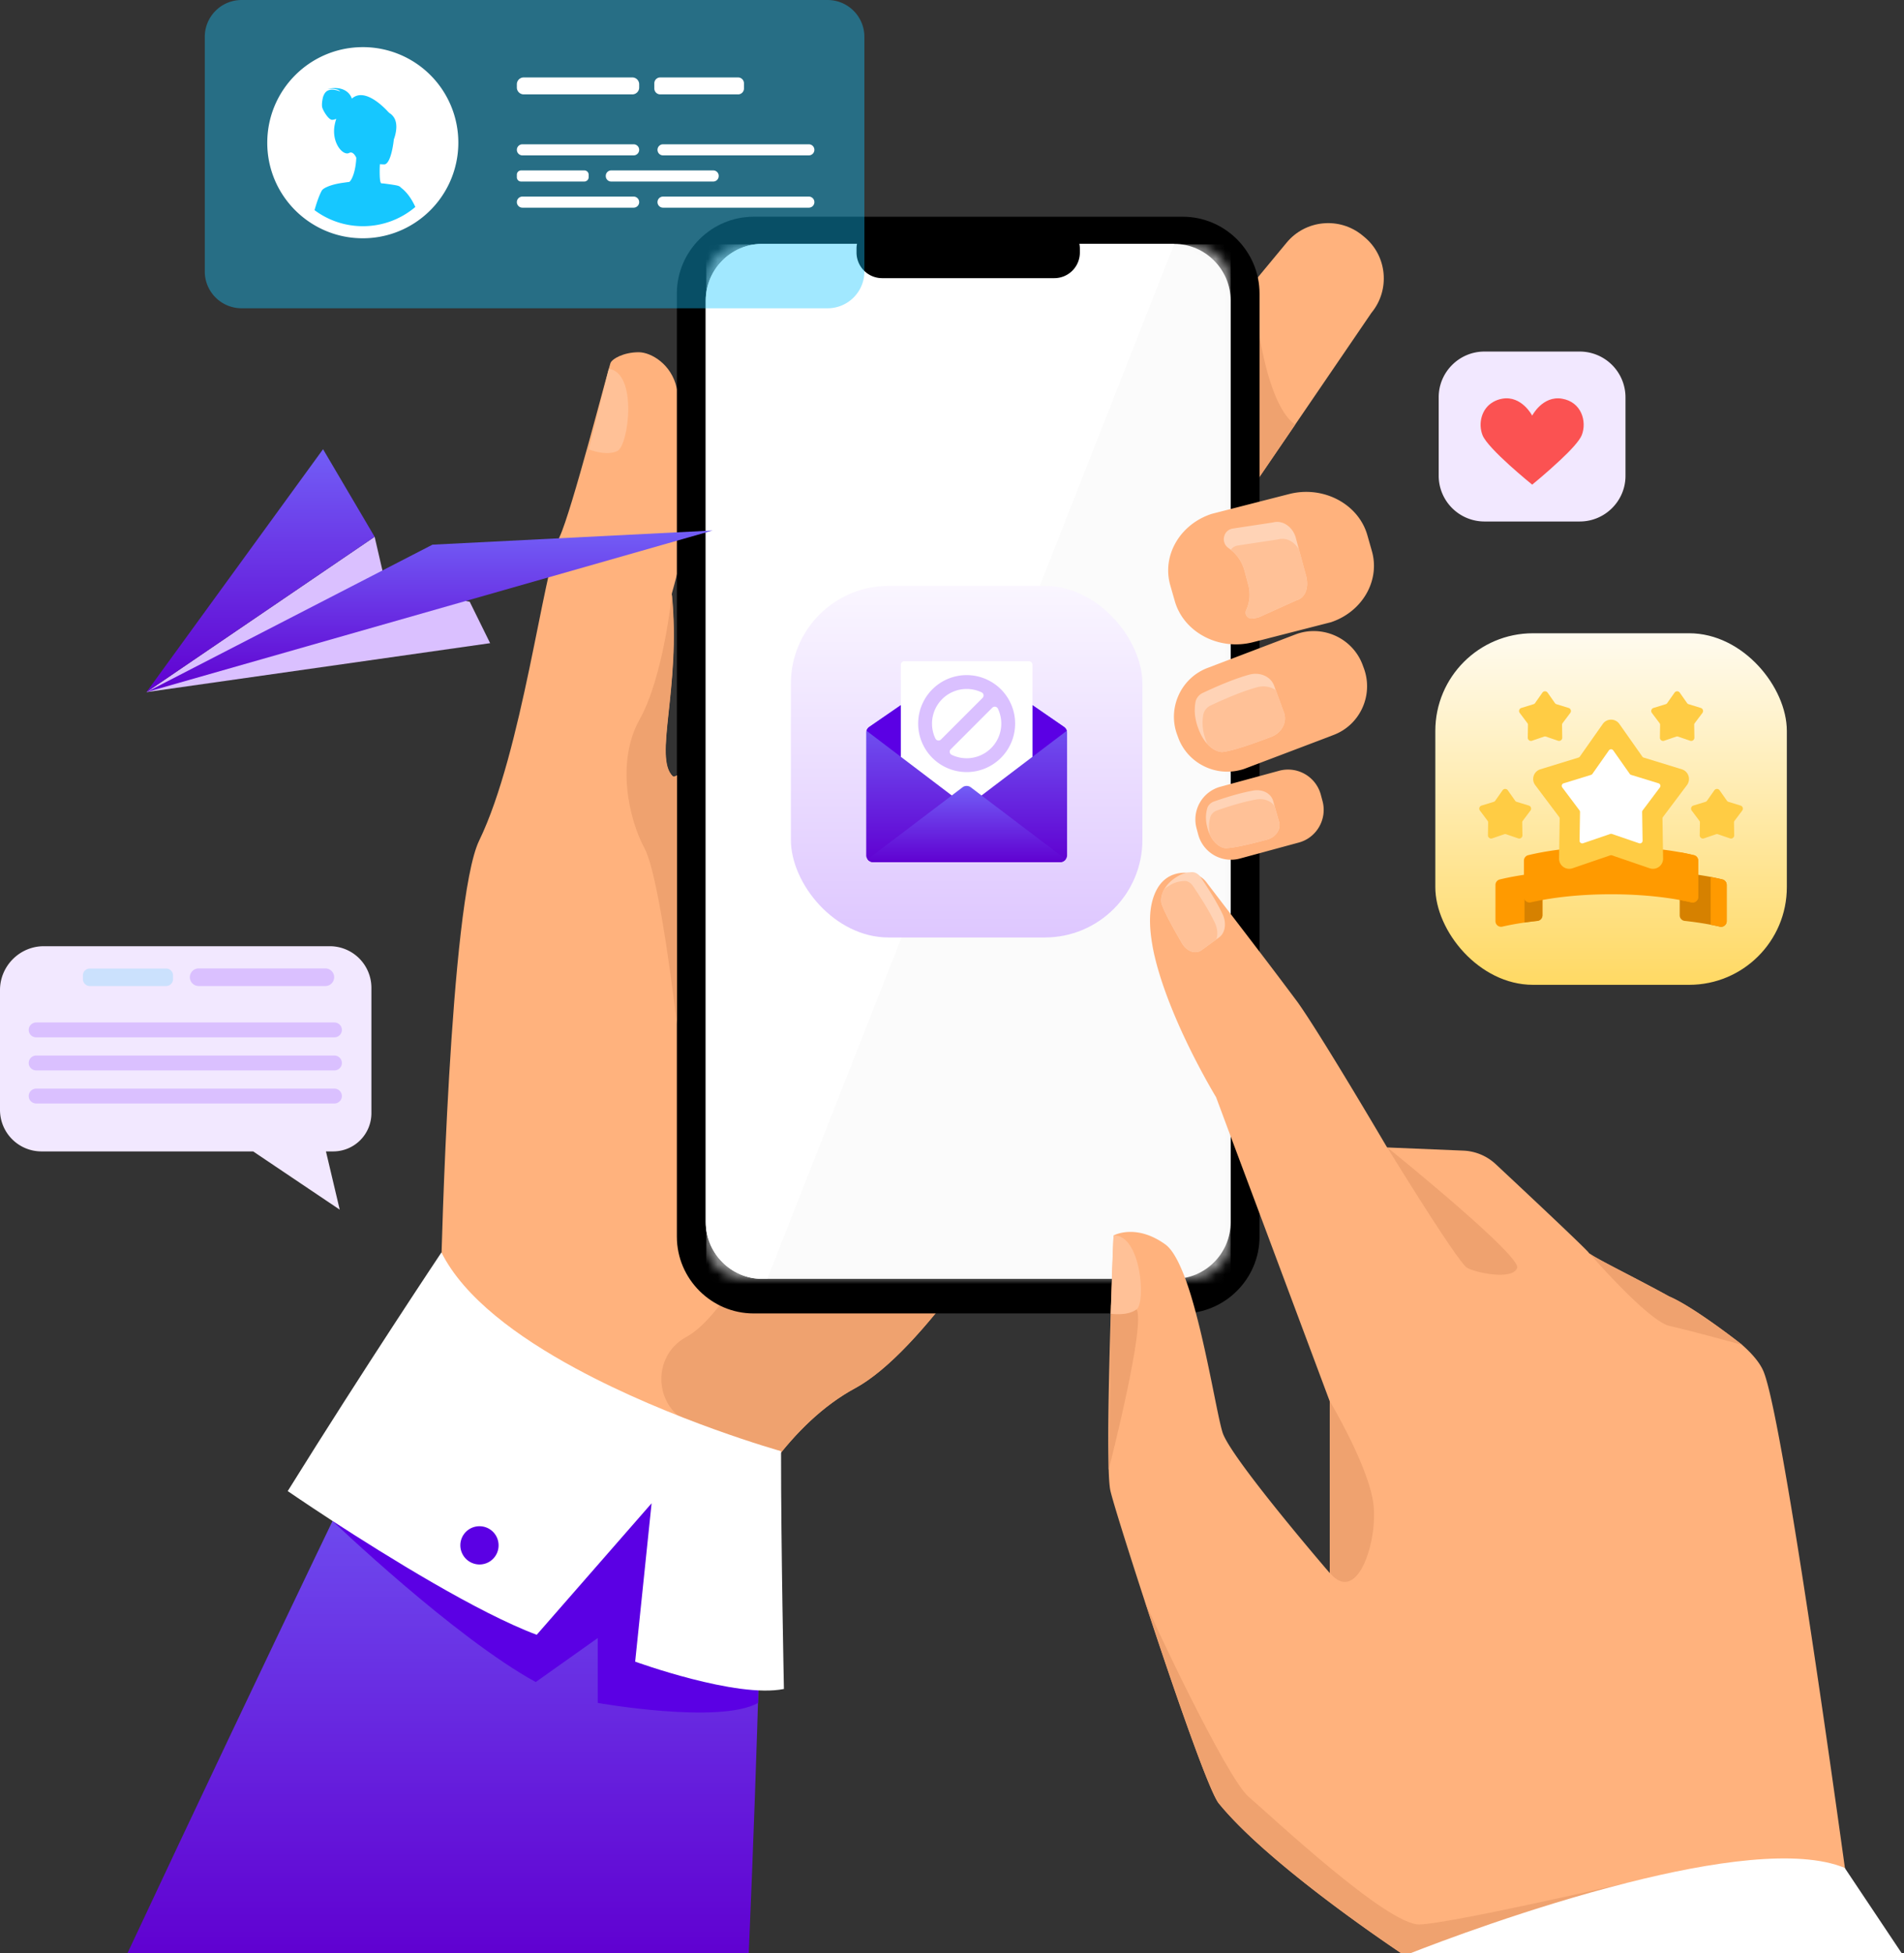 <svg width="195" height="200" fill="none" xmlns="http://www.w3.org/2000/svg">
    <rect width="100%" height="100%" fill="#333333" stroke="none"/>
    <defs>
        <linearGradient id="a" x1="45.54" y1="142.885" x2="45.54" y2="199.99" gradientUnits="userSpaceOnUse">
            <stop stop-color="#725EF6"/>
            <stop offset="1" stop-color="#6001D1"/>
        </linearGradient>
        <linearGradient id="c" x1="99" y1="60" x2="99" y2="96" gradientUnits="userSpaceOnUse">
            <stop stop-color="#FAF6FF"/>
            <stop offset="1" stop-color="#DEC7FF"/>
        </linearGradient>
        <linearGradient id="e" x1="99" y1="72.208" x2="99" y2="88.286" gradientUnits="userSpaceOnUse">
            <stop stop-color="#725EF6"/>
            <stop offset="1" stop-color="#6001D1"/>
        </linearGradient>
        <linearGradient id="f" x1="99" y1="80.482" x2="99" y2="88.286" gradientUnits="userSpaceOnUse">
            <stop stop-color="#725EF6"/>
            <stop offset="1" stop-color="#6001D1"/>
        </linearGradient>
        <linearGradient id="g" x1="165" y1="64.848" x2="165" y2="100.848" gradientUnits="userSpaceOnUse">
            <stop stop-color="#FFFBEF"/>
            <stop offset="1" stop-color="#FFD964"/>
        </linearGradient>
        <linearGradient id="h" x1="43.992" y1="54.326" x2="43.992" y2="70.874" gradientUnits="userSpaceOnUse">
            <stop stop-color="#725EF6"/>
            <stop offset="1" stop-color="#6001D1"/>
        </linearGradient>
        <linearGradient id="i" x1="26.684" y1="46" x2="26.684" y2="70.874" gradientUnits="userSpaceOnUse">
            <stop stop-color="#725EF6"/>
            <stop offset="1" stop-color="#6001D1"/>
        </linearGradient>
        <clipPath id="d">
            <path fill="#fff" transform="translate(88.714 67.714)" d="M0 0h20.571v20.571H0z"/>
        </clipPath>
    </defs>
    <path d="M118.406 97.767s-9.708 19.421-19.577 32.837c-3.926 5.335-7.872 9.716-11.25 11.551-3.296 1.785-6.096 4.564-8.408 7.646-5.985 7.971-8.754 17.96-8.754 17.96l-25.227-38.15s.862-37.3 3.885-43.536c4.412-9.097 6.542-27.462 8.246-31.123 1.258-2.718 4.849-16.723 5.194-17.757.152-.447 1.349-1.126 2.9-1.126 1.248 0 3.358 1.207 3.896 3.681 2.698 12.504-.548 20.749-.517 21.124.953 9.614-1.907 16.743.101 18.63.071.07.213.04.406-.092 3.48-2.231 25.065-33.689 27.722-34.368 2.82-.73 21.383 52.723 21.383 52.723z" fill="#FFB27D"/>
    <path d="M78.014 160.196s-.345 16.956-1.329 39.794h-63.62C27.6 168.988 40.25 142.885 40.25 142.885s36.233 1.106 37.764 17.311z" fill="url(#a)"/>
    <path d="m140.458 32.033-7.811 11.45-7.668 11.236c-.467.567-1.004.76-1.593.7-1.836-.173-4.118-2.83-5.893-4.3l-.183-.153c-2.343-1.937-2.667-5.425-.73-7.768l11.716-14.157 3.479-4.198c1.938-2.343 5.427-2.667 7.77-.73l.183.152c2.343 1.927 2.667 5.425.73 7.768z" fill="#FFB27D"/>
    <path d="m132.647 43.482-7.668 11.236c-.467.568-1.004.761-1.593.7l4.91-26.367c.02.142.852 11.977 4.351 14.431zM98.829 130.604c-3.926 5.335-7.872 9.716-11.25 11.551-3.296 1.785-6.096 4.564-8.408 7.647a724.38 724.38 0 0 1-8.653-4.128c-3.611-1.754-3.743-6.876-.213-8.772.03-.02.071-.041.101-.061 3.307-1.896 6.705-8.579 6.705-8.579l21.718 2.342z" fill="#EFA26F"/>
    <path d="m62.353 37.763-2.05 8.254s1.786.73 2.932.163c1.146-.568 2.1-7.971-.882-8.417z" fill="#FFC197"/>
    <path d="M121.135 134.499H77.182c-4.32 0-7.86-3.54-7.86-7.86V30.055c0-4.32 3.54-7.86 7.86-7.86h43.953c4.321 0 7.861 3.54 7.861 7.86v96.584c0 4.32-3.54 7.86-7.861 7.86z" fill="#000"/>
    <path d="M126.044 30.796v94.342c0 3.205-2.597 5.821-5.782 5.821H78.055c-3.175 0-5.782-2.616-5.782-5.821V30.796c0-3.205 2.597-5.821 5.782-5.821h42.207c3.175 0 5.782 2.626 5.782 5.82z" fill="#F5F5F5"/>
    <path d="m120.262 24.975-41.68 105.984h-.517c-3.175 0-5.782-2.616-5.782-5.821V30.796c0-3.205 2.597-5.821 5.782-5.821h42.197z" fill="#fff"/>
    <mask id="b" mask-type="alpha" maskUnits="userSpaceOnUse" x="72" y="25" width="54" height="106">
        <path d="M72.336 28.676c0-2.017 1.793-3.652 4.004-3.652h45.614c2.211 0 4.004 1.635 4.004 3.652v98.621c0 2.018-1.793 3.653-4.004 3.653H76.34c-2.211 0-4.004-1.635-4.004-3.653v-98.62z" fill="#fff"/>
    </mask>
    <g mask="url(#b)">
        <path d="M72.336 25.023h53.698v116.265H72.336V25.023z" fill="#fff" fill-opacity=".6"/>
        <rect x="81" y="60" width="36" height="36" rx="10" fill="url(#c)"/>
        <g clip-path="url(#d)">
            <path d="M109.257 74.83a.722.722 0 0 0-.276-.387l-3.242-2.235H92.261l-3.242 2.235a.722.722 0 0 0-.305.585v12.548a.68.68 0 0 0 .142.422c.133.181.344.288.568.288h19.152a.701.701 0 0 0 .568-.288.685.685 0 0 0 .142-.422V75.028a.742.742 0 0 0-.029-.199z" fill="url(#e)"/>
            <path d="m109.258 74.83-3.519 2.67v-5.292l3.242 2.234c.133.095.231.23.277.387zM92.261 72.208V77.5l-3.518-2.67a.723.723 0 0 1 .276-.388l3.242-2.234z" fill="#5B00E4"/>
            <path d="M109.144 87.998a.703.703 0 0 1-.568.288H89.424a.702.702 0 0 1-.568-.288l8.623-6.54 1.092-.83a.702.702 0 0 1 .858 0l1.093.83 8.622 6.54z" fill="url(#f)"/>
            <path d="M105.739 68.069v9.43l-5.217 3.96-1.093-.83a.702.702 0 0 0-.858 0l-1.092.83-5.218-3.96v-9.43c0-.196.159-.355.355-.355h12.768c.196 0 .355.16.355.355z" fill="#fff"/>
            <path d="M99 69.133a4.965 4.965 0 1 0 0 9.93 4.965 4.965 0 0 0 0-9.93zm-3.195 6.505a3.547 3.547 0 0 1 4.734-4.735.355.355 0 0 1 .089.567l-4.256 4.257a.355.355 0 0 1-.567-.09zm3.624 1.983a3.556 3.556 0 0 1-1.968-.327.354.354 0 0 1-.089-.567l4.256-4.257a.355.355 0 0 1 .568.09 3.546 3.546 0 0 1-2.767 5.06z" fill="#DAC0FF"/>
        </g>
    </g>
    <path d="M107.978 28.483h-17.64a2.623 2.623 0 0 1-2.616-2.616v-.406a2.623 2.623 0 0 1 2.617-2.616h17.639a2.623 2.623 0 0 1 2.617 2.616v.406a2.616 2.616 0 0 1-2.617 2.616z" fill="#000"/>
    <path d="m136.573 75.264-1.166.447-7.831 2.97a3.56 3.56 0 0 1-.558.173c-2.597.67-5.356-.71-6.33-3.265l-.111-.304c-1.045-2.739.345-5.842 3.093-6.886l7.304-2.779.527-.203 1.167-.446c2.739-1.044 5.842.345 6.877 3.093l.112.304c1.055 2.759-.335 5.862-3.084 6.896z" fill="#FFB27D"/>
    <path d="M130.213 75.447c-1.308.497-3.672 1.38-4.94 1.552-.355.05-1.014-.142-1.633-.822-.365-.406-.72-.984-.984-1.775a5.6 5.6 0 0 1-.264-1.135 4.66 4.66 0 0 1 .041-1.35c.071-.405.345-.77.751-.963h.01c1.349-.638 3.164-1.43 4.747-1.866 1.095-.304 2.211.183 2.556 1.146l.162.447.842 2.302c.345.963-.223 2.058-1.288 2.464z" fill="#FFD3B6"/>
    <path d="M130.213 75.447c-1.309.497-3.672 1.38-4.94 1.552-.355.05-1.014-.142-1.633-.822a12.606 12.606 0 0 1-.183-.487 5.597 5.597 0 0 1-.263-1.135 4.625 4.625 0 0 1 .04-1.35c.071-.405.345-.77.751-.963h.01c1.349-.639 3.165-1.43 4.747-1.866.7-.192 1.41-.06 1.927.305l.842 2.302c.335.963-.233 2.058-1.298 2.464z" fill="#FFC197"/>
    <path d="m133.023 86.278-6.046 1.642a3.475 3.475 0 0 1-4.25-2.423l-.183-.68a3.475 3.475 0 0 1 2.425-4.249l6.045-1.643a3.477 3.477 0 0 1 4.251 2.424l.182.68c.497 1.835-.588 3.752-2.424 4.249z" fill="#FFB27D"/>
    <path d="M129.757 85.984c-1.106.294-3.115.82-4.169.872-.386.02-1.147-.305-1.644-1.309a4.2 4.2 0 0 1-.304-.851 3.796 3.796 0 0 1-.132-.893c-.01-.355.041-.7.132-1.034.091-.305.345-.568.68-.69h.01c1.146-.405 2.698-.892 4.037-1.125.923-.163 1.795.284 2.018 1.044l.153.548.466 1.632c.203.761-.345 1.562-1.247 1.806z" fill="#FFD3B6"/>
    <path d="M129.757 85.984c-1.106.294-3.115.82-4.169.872-.386.02-1.147-.305-1.644-1.309a3.819 3.819 0 0 1-.121-.831c-.011-.345.04-.7.131-1.034.092-.305.345-.568.68-.69h.01c1.146-.406 2.698-.892 4.037-1.126.761-.132 1.502.152 1.846.68l.467 1.632c.213.761-.335 1.562-1.237 1.806z" fill="#FFC197"/>
    <path d="M34.052 155.744s12.436 11.906 20.815 16.5l6.35-4.503v6.643s12.486 2.21 16.422 0v-18.102l-35.056-17.565-8.531 17.027z" fill="#5B00E4"/>
    <path d="M80.286 172.954c-4.828.993-15.235-2.799-15.235-2.799l1.683-16.216-11.766 13.467c-5.985-2.231-15.347-8.041-20.906-11.652-2.77-1.805-4.595-3.062-4.595-3.062 7.851-12.626 15.743-24.44 15.743-24.44 2.313 4.634 7.8 8.66 13.744 11.875 9.88 5.354 21.038 8.478 21.038 8.478-.01 9.634.294 24.349.294 24.349z" fill="#fff"/>
    <path d="M136.38 63.693a.491.491 0 0 1-.132.04l-7.922 2.03c-3.479.891-7.08-.995-8.003-4.19l-.467-1.632c-.882-3.073 1.015-6.277 4.25-7.322l2.618-.67 5.305-1.358c3.479-.892 7.08.994 8.003 4.188l.466 1.633c.873 3.032-.963 6.196-4.118 7.281z" fill="#FFB27D"/>
    <path d="m132.759 61.483-3.844 1.734c-.011 0-.011 0-.021.01-.152.04-.314.07-.466.091a1.24 1.24 0 0 1-.193.02h-.081a.608.608 0 0 1-.528-.862 3.752 3.752 0 0 0 .213-2.606l-.091-.334v-.01l-.294-1.096a4.071 4.071 0 0 0-1.4-2.13l-.243-.182c-.761-.527-.568-1.724.324-1.967.01 0 .021 0 .021-.01l4.219-.64c1.045-.283 2.049.518 2.333 1.562l.335 1.248.72 2.657c.284 1.054.031 2.23-1.004 2.515z" fill="#FFD3B6"/>
    <path d="m132.759 61.483-3.844 1.734c-.011 0-.011 0-.021.01-.091.02-.375.06-.74.122a.608.608 0 0 1-.528-.862 3.757 3.757 0 0 0 .213-2.607l-.091-.334v-.01l-.294-1.096a4.071 4.071 0 0 0-1.4-2.13c.132-.202.335-.354.609-.425.01 0 .02 0 .02-.01l4.22-.64c.882-.243 1.734.295 2.15 1.086l.72 2.657c.274 1.044.021 2.22-1.014 2.505z" fill="#FFC197"/>
    <path d="M69.321 104.876s-1.724-15.08-3.317-18.02c-1.592-2.941-2.942-8.833-.487-13.204 2.445-4.37 3.297-12.788 3.297-12.788.953 9.614-1.907 16.743.101 18.63.071.07.213.04.406-.092v25.474z" fill="#EFA26F"/>
    <path d="M190.151 200h-46.67c-2.242-1.501-13.856-9.421-18.664-15.333-1.015-1.248-4.748-12.048-7.608-20.8-1.785-5.476-3.246-10.151-3.489-11.226-.082-.375-.142-1.116-.173-2.119v-.011c-.122-3.579.041-10.496.213-15.982v-.091c.01-.244.02-.477.02-.71V133.647c.031-.954.061-1.856.092-2.667.071-2.039.132-3.58.162-4.179l.01-.283c.071-.041 2.323-1.238 5.315.922.721.528 1.39 1.785 2.009 3.428.395 1.055.761 2.262 1.095 3.529 1.309 4.888 2.252 10.74 2.749 12.301.812 2.536 10.347 13.66 10.945 14.35l.031.03v-17.574l-7.202-19.268-2.962-7.91-1.481-3.976s-2.283-3.742-4.19-8.244c-.831-1.968-1.602-4.087-2.079-6.095a18.298 18.298 0 0 1-.284-1.42c-.284-1.704-.304-3.275.091-4.553.7-2.282 2.262-2.718 3.469-2.667.122 0 .244.01.366.03.121.01.233.04.344.071a2.443 2.443 0 0 1 1.38.984s1.014 1.328 2.384 3.113c.902 1.176 1.947 2.546 2.962 3.874a585.988 585.988 0 0 1 3.925 5.202c2.475 3.489 9.15 14.857 9.15 14.857l7.81.325a5.174 5.174 0 0 1 3.317 1.389c2.779 2.596 8.764 8.204 9.505 9.036 0 .273 4.656 2.515 8.246 4.502 2.567 1.085 7.456 4.939 7.456 4.939 1.014.892 1.785 1.785 2.171 2.637 1.673 3.64 6.218 35.331 8.388 50.999.71 5.03 1.167 8.407 1.197 8.671z" fill="#FFB27D"/>
    <path d="M142.071 117.492s7.232 11.804 8.196 12.342c.953.527 4.686 1.277 5.112 0 .416-1.278-13.308-12.342-13.308-12.342zM178.435 137.723a.138.138 0 0 0-.04-.03s-4.889-3.854-7.456-4.939c-3.296-1.825-7.496-3.863-8.155-4.401.771.872 6.157 6.977 8.226 7.433 1.826.406 5.965 1.532 7.425 1.937zM136.198 161.068v-17.574s4.179 6.987 4.493 10.81c.325 3.834-1.734 10.04-4.493 6.764z" fill="#EFA26F"/>
    <path d="M121.053 96.591c-.608-1.044-1.704-2.94-2.079-4.006-.102-.304-.091-.902.274-1.541.223-.385.568-.78 1.095-1.136.244-.162.497-.314.771-.416a3.25 3.25 0 0 1 .984-.182c.304 0 .619.172.842.487.72 1.054 1.643 2.494 2.262 3.792.436.903.294 1.937-.335 2.394l-.294.213-1.501 1.095c-.629.466-1.522.152-2.019-.7z" fill="#FFD3B6"/>
    <path d="M121.053 96.591c-.608-1.044-1.704-2.94-2.079-4.006-.102-.304-.091-.902.274-1.541.101-.081.203-.162.314-.233.244-.163.497-.315.771-.416.314-.112.649-.172.984-.183.304 0 .619.173.842.487.72 1.055 1.643 2.495 2.262 3.793.274.578.324 1.207.152 1.704l-1.501 1.095c-.629.466-1.522.152-2.019-.7z" fill="#FFC197"/>
    <path d="M161.8 53.402h-9.778a4.69 4.69 0 0 1-4.677-4.675v-8.052c0-2.576 2.11-4.675 4.677-4.675h9.778a4.69 4.69 0 0 1 4.676 4.675v8.042c.01 2.576-2.099 4.685-4.676 4.685z" fill="#F2E8FF"/>
    <rect x="147" y="64.848" width="36" height="36" rx="10" fill="url(#g)"/>
    <path d="M172.028 89.356v4.375c0 .294.222.54.515.572 1.307.142 2.518.34 3.595.588a.575.575 0 0 0 .703-.562v-3.711a.576.576 0 0 0-.443-.56c-1.278-.309-2.757-.549-4.37-.702z" fill="#D68100"/>
    <path d="M176.398 90.057a25.27 25.27 0 0 0-1.197-.257v4.895c.322.062.635.127.937.196a.575.575 0 0 0 .703-.561v-3.712a.576.576 0 0 0-.443-.56zM157.972 89.356v4.375c0 .294-.222.54-.515.572-1.307.142-2.518.34-3.595.588a.575.575 0 0 1-.703-.562v-3.711c0-.267.183-.498.443-.56 1.278-.309 2.757-.549 4.37-.702z" fill="#FF9A00"/>
    <path d="M156.134 89.576v4.895c.429-.062.87-.119 1.323-.168a.576.576 0 0 0 .515-.572v-4.374c-.635.06-1.249.133-1.838.22z" fill="#D68100"/>
    <path d="M156.075 91.843c0 .37.343.644.703.561 2.265-.519 5.119-.828 8.222-.828 3.102 0 5.957.309 8.222.828a.575.575 0 0 0 .703-.561v-3.712a.575.575 0 0 0-.442-.56c-2.304-.556-5.26-.89-8.483-.89-3.223 0-6.179.334-8.484.89a.576.576 0 0 0-.442.56v3.712h.001z" fill="#FF9A00"/>
    <path d="M173.483 87.571c-.459-.11-.945-.212-1.453-.305v4.895c.413.075.811.156 1.192.243a.575.575 0 0 0 .703-.56V88.13a.575.575 0 0 0-.442-.56z" fill="#FF9A00"/>
    <path d="m156.744 83.002-.79 1.052a.272.272 0 0 0-.054.168l.021 1.316a.327.327 0 0 1-.433.314l-1.245-.426a.272.272 0 0 0-.176 0l-1.245.426a.327.327 0 0 1-.433-.314l.021-1.316a.272.272 0 0 0-.054-.168l-.791-1.052a.328.328 0 0 1 .166-.508l1.258-.387a.275.275 0 0 0 .142-.104l.757-1.077a.326.326 0 0 1 .534 0l.757 1.077c.035.05.085.086.142.104l1.258.387a.326.326 0 0 1 .165.508zM160.822 73.004l-.79 1.052a.272.272 0 0 0-.054.168l.02 1.316a.326.326 0 0 1-.432.314l-1.245-.426a.27.27 0 0 0-.176 0l-1.245.426a.327.327 0 0 1-.433-.314l.021-1.316a.272.272 0 0 0-.054-.168l-.791-1.052a.327.327 0 0 1 .166-.508l1.257-.387a.273.273 0 0 0 .143-.103l.757-1.078a.326.326 0 0 1 .534 0l.757 1.078a.27.27 0 0 0 .142.103l1.258.387a.327.327 0 0 1 .165.508zM178.434 83.002l-.79 1.052a.272.272 0 0 0-.054.168l.02 1.316a.326.326 0 0 1-.432.314l-1.245-.426a.272.272 0 0 0-.176 0l-1.245.426a.327.327 0 0 1-.433-.314l.021-1.316a.272.272 0 0 0-.054-.168l-.791-1.052a.328.328 0 0 1 .166-.508l1.258-.387a.275.275 0 0 0 .142-.104l.757-1.077a.326.326 0 0 1 .534 0l.757 1.077c.035.05.085.086.142.104l1.258.387a.326.326 0 0 1 .165.508zM174.357 73.004l-.791 1.052a.272.272 0 0 0-.054.168l.021 1.316a.327.327 0 0 1-.433.314l-1.245-.426a.27.27 0 0 0-.176 0l-1.245.426a.327.327 0 0 1-.433-.314l.021-1.316a.272.272 0 0 0-.054-.168l-.79-1.052a.327.327 0 0 1 .165-.508l1.258-.387a.274.274 0 0 0 .142-.103l.757-1.078a.326.326 0 0 1 .534 0l.757 1.078c.035.049.085.085.143.103l1.258.387c.216.066.3.327.165.508zM172.769 80.398l-2.452 3.264a.272.272 0 0 0-.054.167l.064 4.082a1.04 1.04 0 0 1-1.377 1.001l-3.862-1.322a.272.272 0 0 0-.176 0l-3.862 1.322a1.041 1.041 0 0 1-1.378-1l.065-4.083a.272.272 0 0 0-.054-.167l-2.452-3.264a1.04 1.04 0 0 1 .526-1.62l3.902-1.2a.267.267 0 0 0 .142-.103l2.348-3.34a1.04 1.04 0 0 1 1.702 0l2.347 3.34c.035.05.085.086.143.103l3.902 1.2a1.04 1.04 0 0 1 .526 1.62z" fill="#FC4"/>
    <path d="m168.181 83.153.046 2.937a.272.272 0 0 1-.36.261l-2.779-.951a.27.27 0 0 0-.176 0l-2.779.951a.272.272 0 0 1-.36-.261l.046-2.937a.272.272 0 0 0-.054-.168l-1.764-2.349a.271.271 0 0 1 .137-.423l2.809-.863a.274.274 0 0 0 .142-.104l1.689-2.403a.271.271 0 0 1 .444 0l1.689 2.403c.035.05.085.086.143.104l2.807.863c.18.056.251.273.138.423l-1.764 2.35a.272.272 0 0 0-.054.167z" fill="#fff"/>
    <path d="M151.829 44.549c.527 1.4 5.092 5.08 5.092 5.08s1.481-1.206 2.861-2.504c1.034-.964 1.988-1.978 2.221-2.576.538-1.39-.03-3.387-2.029-3.722-1.988-.334-3.053 1.734-3.053 1.734s-1.075-2.079-3.063-1.734c-.345.061-.65.173-.913.325-1.248.69-1.562 2.251-1.116 3.397z" fill="#FB5252"/>
    <path d="M4.483 96.895h29.305a4.261 4.261 0 0 1 4.25 4.249v12.859a3.914 3.914 0 0 1-3.905 3.905h-.75l1.41 5.963-8.866-5.963H4.24A4.251 4.251 0 0 1 0 113.669v-12.261c-.01-2.484 2.019-4.513 4.483-4.513z" fill="#F2E8FF"/>
    <path d="M3.702 106.225h30.553c.416 0 .76-.345.76-.76a.766.766 0 0 0-.76-.761H3.702a.766.766 0 0 0-.76.761c0 .426.345.76.76.76zM3.702 109.612h30.553c.416 0 .76-.345.76-.76a.766.766 0 0 0-.76-.761H3.702a.766.766 0 0 0-.76.761c0 .426.345.76.76.76zM3.702 112.999h30.553c.416 0 .76-.344.76-.76a.766.766 0 0 0-.76-.761H3.702a.766.766 0 0 0-.76.761c0 .426.345.76.76.76zM20.348 100.972h12.974a.905.905 0 0 0 .902-.902.905.905 0 0 0-.902-.903H20.348a.905.905 0 0 0-.903.903c0 .496.406.902.903.902z" fill="#DAC0FF"/>
    <path d="M9.2 100.972h7.81c.396 0 .71-.324.71-.71v-.375a.712.712 0 0 0-.71-.71H9.2a.712.712 0 0 0-.71.71v.375c0 .386.325.71.71.71z" fill="#CBE1FD"/>
    <path opacity=".4" d="M24.745 31.57h60.01a3.772 3.772 0 0 0 3.773-3.773V3.772A3.772 3.772 0 0 0 84.755 0h-60.01a3.772 3.772 0 0 0-3.773 3.772v24.025a3.772 3.772 0 0 0 3.773 3.772z" fill="#16C7FF"/>
    <path d="M46.94 14.603a9.78 9.78 0 0 1-3.46 7.474 9.733 9.733 0 0 1-6.33 2.322c-2.19 0-4.209-.72-5.842-1.937a9.824 9.824 0 0 1-1.907-1.876 9.717 9.717 0 0 1-2.028-5.973c0-5.405 4.382-9.786 9.788-9.786a9.77 9.77 0 0 1 9.779 9.776z" fill="#fff"/>
    <path d="M41.077 19.227c-.03-.03-.051-.06-.082-.08-.111-.092-.223-.143-.68-.213-.232-.041-.547-.082-1.003-.143 0 0-.102-.01-.153-.01-.03 0-.07-.01-.111-.01-.132-.07-.163-.608-.163-1.176v-.132c0-.213.01-.426.02-.619v-.03c.285.02.467.02.467.02.518-.04.842-1.44.964-2.566 0 0 .254-.618.254-1.287 0-.376-.082-.771-.335-1.075a1.269 1.269 0 0 0-.365-.325c-.03-.03-.061-.06-.102-.091-.487-.538-2.454-2.556-3.753-1.39-.03-.111-.456-1.43-2.495-.993.122-.01 1.035-.102 1.298.263-.04-.02-.821-.365-1.329-.06-.233.142-.375.425-.456.74v.03l-.03.122v.03c-.061.315-.061.619-.02.771.08.315.638 1.268 1.014 1.268.142 0 .294-.051.426-.102-.061.173-.112.355-.152.558-.396 1.866.841 3.286 1.48 2.93.416-.222.72.498.72.498-.06 1.369-.435 2.251-.71 2.474-.1.01-.314.04-.588.081 0 0-.943.102-1.663.416-.01 0-.01 0-.02.01a1.866 1.866 0 0 0-.406.223.578.578 0 0 0-.132.142.21.21 0 0 0-.04.061c-.244.457-.488 1.146-.72 1.957a8.25 8.25 0 0 0 4.96 1.643c2.048 0 3.915-.74 5.365-1.967-.517-1.146-1.126-1.724-1.46-1.968z" fill="#16C7FF"/>
    <path d="M64.762 9.664H53.634a.701.701 0 0 1-.7-.7V8.63c0-.385.315-.7.7-.7h11.128c.385 0 .7.315.7.7v.335c0 .385-.315.7-.7.7zM64.894 15.911H53.502a.567.567 0 1 1 0-1.135h11.392a.567.567 0 1 1 0 1.135zM59.852 18.589h-6.481a.433.433 0 0 1-.437-.436v-.264c0-.244.193-.436.437-.436h6.481c.244 0 .436.192.436.436v.264a.446.446 0 0 1-.436.436zM73.06 18.589H62.59a.552.552 0 0 1-.548-.548v-.04c0-.295.244-.548.548-.548h10.468c.294 0 .548.243.548.547v.041a.559.559 0 0 1-.548.548zM82.838 15.911H67.906a.567.567 0 1 1 0-1.135h14.932a.567.567 0 1 1 0 1.135zM64.894 21.266H53.502a.567.567 0 1 1 0-1.136h11.392a.567.567 0 1 1 0 1.136zM82.838 21.266H67.906a.567.567 0 1 1 0-1.136h14.932a.567.567 0 1 1 0 1.136zM75.595 9.664h-7.983a.6.6 0 0 1-.598-.598V8.53a.6.6 0 0 1 .598-.599h7.983a.6.6 0 0 1 .599.599v.537a.6.6 0 0 1-.599.598z" fill="#fff"/>
    <path d="M50.197 65.862 15 70.874l23.368-15.906 1.18 5.095 8.556 1.553 2.093 4.246z" fill="#DAC0FF"/>
    <path d="m15 70.874 29.292-15.098 28.692-1.45L15 70.874z" fill="url(#h)"/>
    <path d="M38.368 54.968 15 70.874 33.085 46l5.283 8.968z" fill="url(#i)"/>
    <path d="M166.71 192.78 152.772 200h-9.281c-2.242-1.501-13.856-9.421-18.664-15.333-1.015-1.248-4.747-12.048-7.608-20.8.386 1.166 8.379 18.183 10.651 20.12 2.272 1.937 14.231 13.204 17.528 13.082 3.195-.111 20.216-4.026 21.271-4.269.01-.01.02-.01.041-.02z" fill="#EFA26F"/>
    <path d="M194.756 200h-50.261c2.516-.994 12.162-4.675 22.164-7.2.02 0 .03-.01.051-.01 8.581-2.17 17.426-3.489 22.224-1.511l.03.05 5.792 8.671z" fill="#fff"/>
    <path d="M113.79 133.637c.852-.315 2.039-.518 2.617.446.903 1.501-2.444 14.765-2.86 16.428l.243-16.874z" fill="#EFA26F"/>
    <path d="m114.044 126.507-.284 8.022s1.684.274 2.648-.446c.963-.72.446-7.677-2.364-7.576z" fill="#FFC197"/>
    <path d="M47.147 158.229a1.952 1.952 0 0 1 1.978-1.937 1.952 1.952 0 0 1 1.938 1.977 1.952 1.952 0 0 1-1.978 1.937 1.965 1.965 0 0 1-1.938-1.977z" fill="#5B00E4"/>
</svg>
